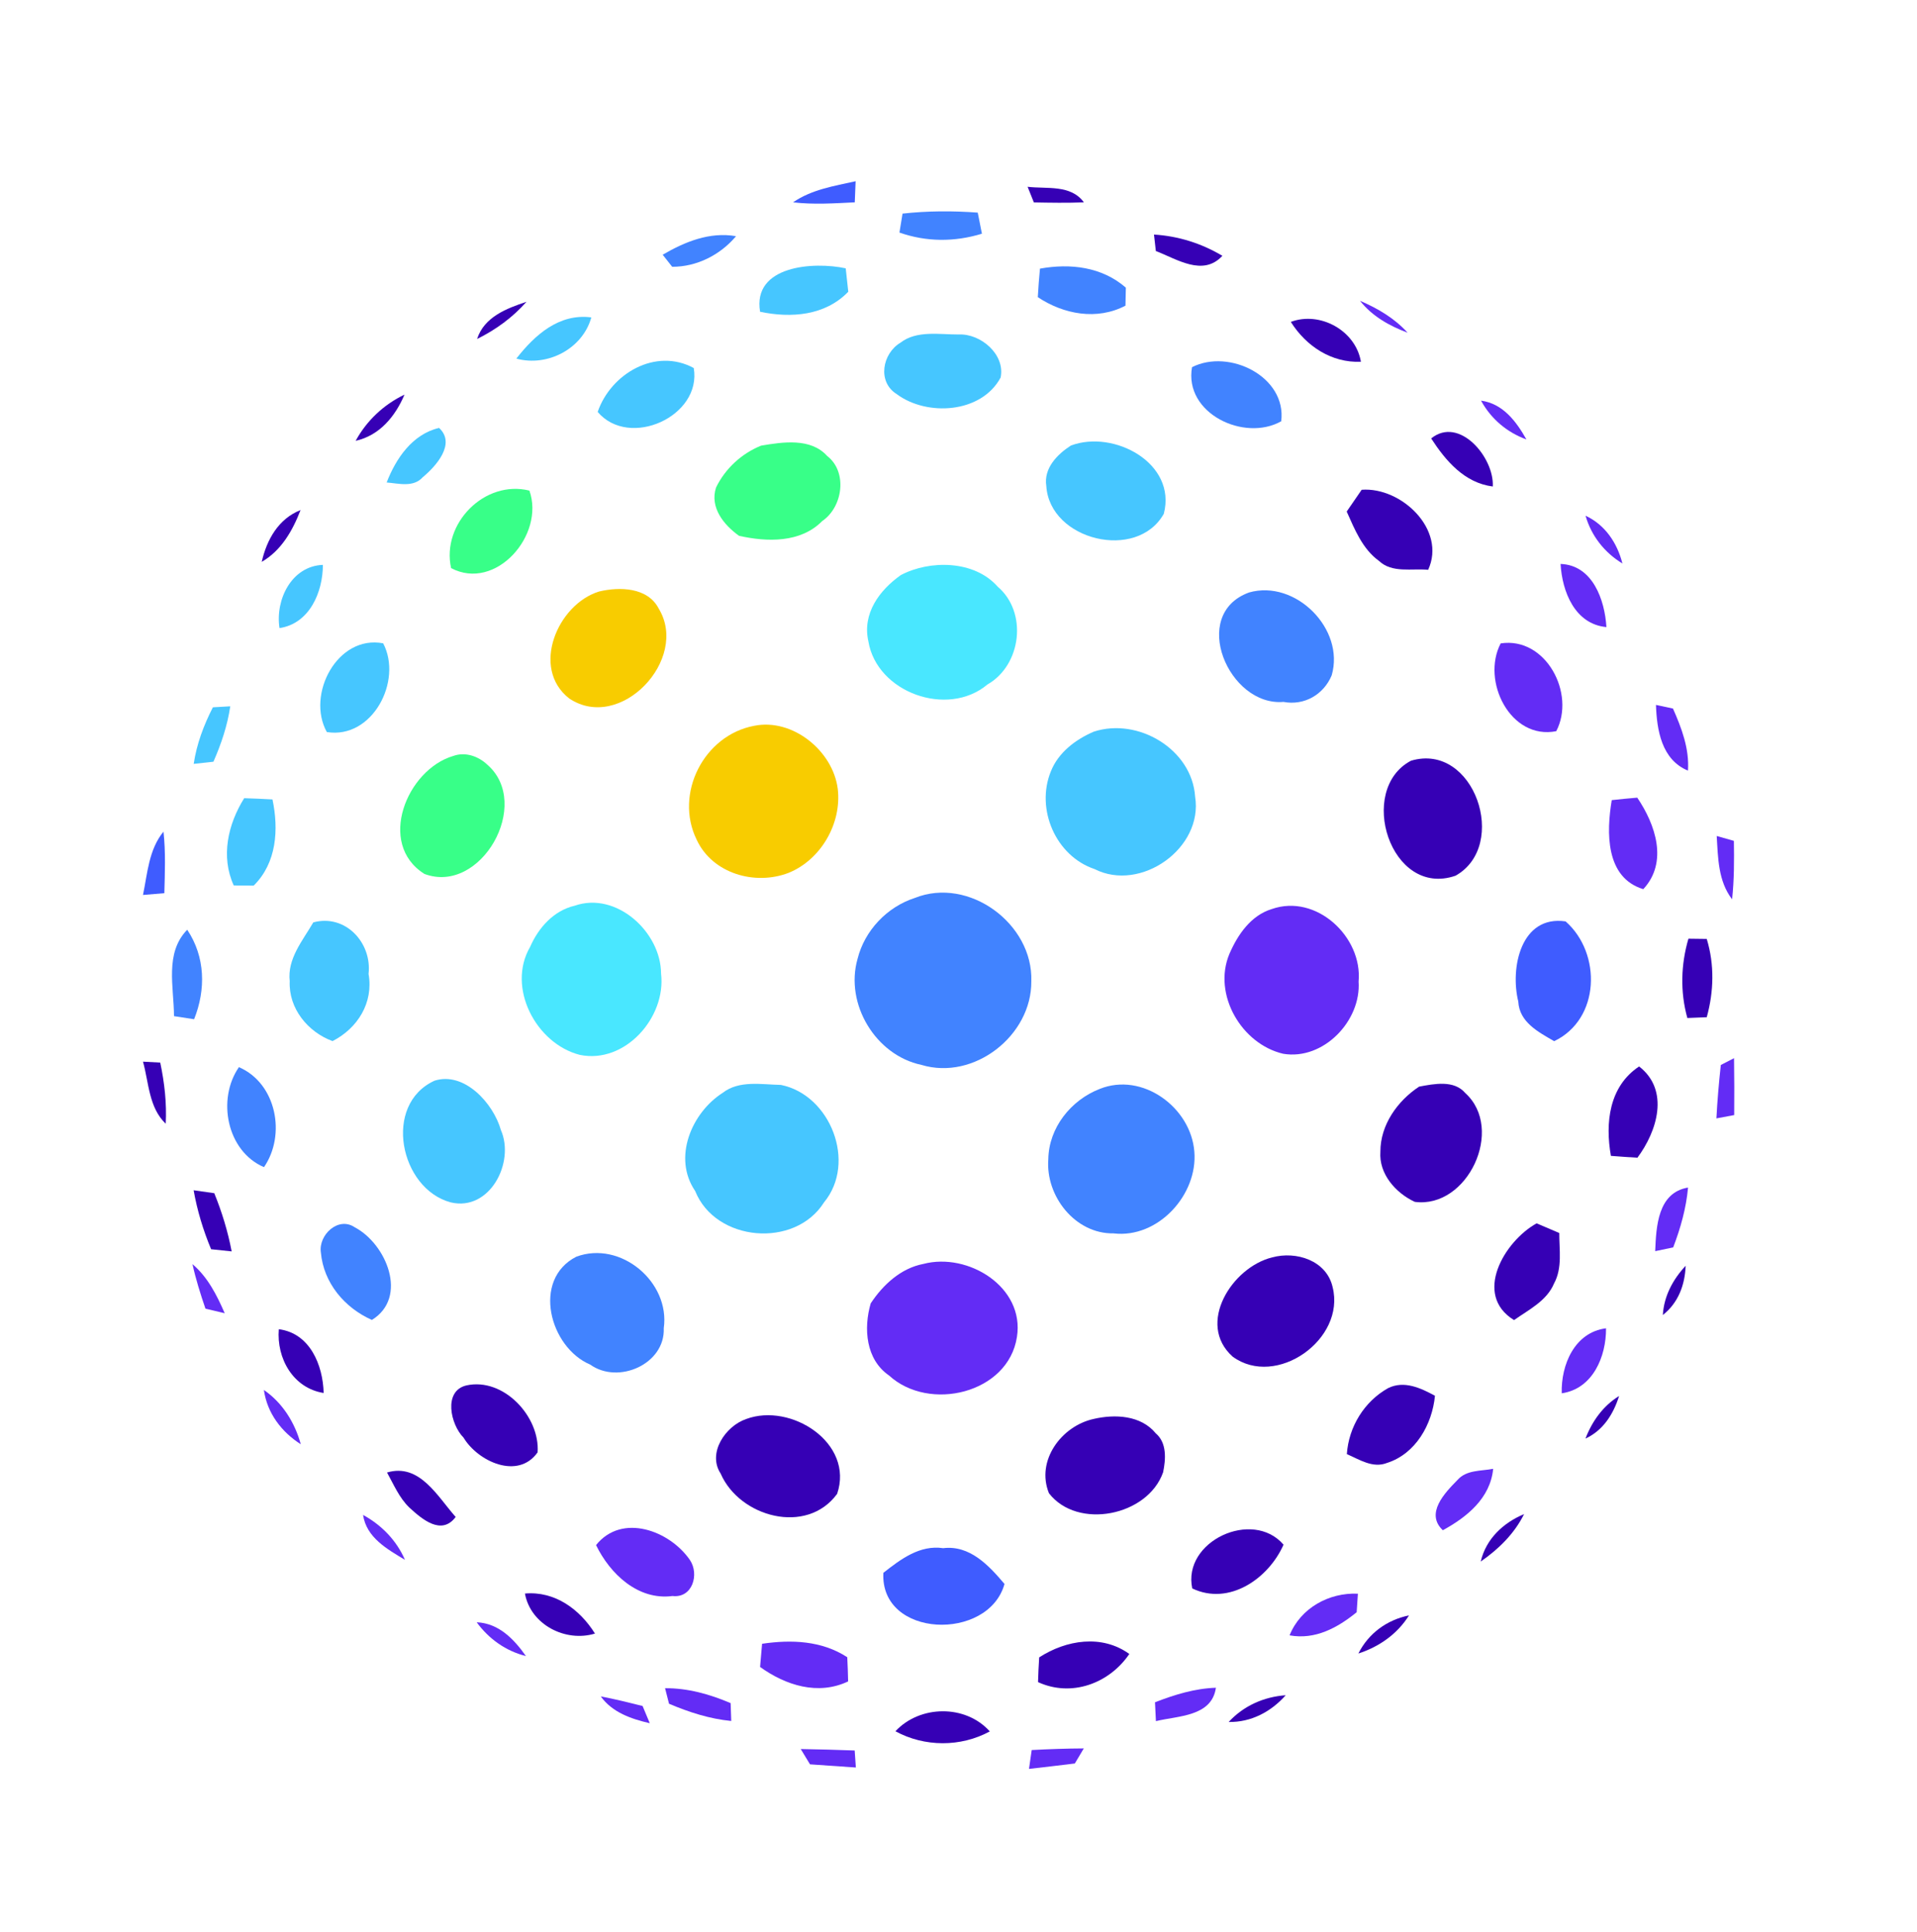 <?xml version="1.0" encoding="UTF-8" ?>
<!DOCTYPE svg PUBLIC "-//W3C//DTD SVG 1.1//EN" "http://www.w3.org/Graphics/SVG/1.1/DTD/svg11.dtd">
<svg width="248pt" height="250pt" viewBox="0 0 248 250" version="1.1" xmlns="http://www.w3.org/2000/svg">
<g id="#3f5cffff">
<path fill="#3f5cff" opacity="1.00" d=" M 102.60 26.18 C 105.00 24.52 107.91 24.07 110.69 23.45 C 110.65 24.36 110.62 25.27 110.58 26.18 C 107.92 26.31 105.25 26.49 102.60 26.18 Z" />
<path fill="#3f5cff" opacity="1.00" d=" M 18.50 115.80 C 19.08 112.99 19.25 109.92 21.15 107.61 C 21.44 110.26 21.33 112.92 21.26 115.57 C 20.57 115.63 19.19 115.74 18.50 115.80 Z" />
<path fill="#3f5cff" opacity="1.00" d=" M 196.42 129.59 C 195.34 125.23 196.76 118.38 202.54 119.22 C 207.22 123.34 207.03 131.87 201.06 134.72 C 199.03 133.54 196.55 132.27 196.42 129.59 Z" />
<path fill="#3f5cff" opacity="1.00" d=" M 114.28 203.51 C 116.51 201.76 118.99 199.87 122.02 200.32 C 125.47 199.90 127.94 202.57 129.95 204.95 C 127.87 212.43 113.84 211.97 114.28 203.51 Z" />
</g>
<g id="#3600b5fe">
<path fill="#3600b5" opacity="1.00" d=" M 132.94 24.17 C 135.43 24.47 138.52 23.85 140.22 26.18 C 138.06 26.27 135.91 26.23 133.75 26.19 C 133.55 25.69 133.14 24.68 132.94 24.17 Z" />
<path fill="#3600b5" opacity="1.00" d=" M 149.29 30.35 C 152.43 30.54 155.44 31.49 158.14 33.10 C 155.62 35.83 152.25 33.52 149.53 32.48 C 149.47 31.95 149.35 30.88 149.29 30.35 Z" />
<path fill="#3600b5" opacity="1.00" d=" M 61.72 43.86 C 62.64 41.01 65.53 39.91 68.11 39.05 C 66.33 41.07 64.14 42.67 61.72 43.86 Z" />
<path fill="#3600b5" opacity="1.00" d=" M 166.99 41.65 C 170.78 40.23 175.39 42.78 176.06 46.81 C 172.25 46.97 168.97 44.79 166.99 41.65 Z" />
<path fill="#3600b5" opacity="1.00" d=" M 46.01 57.04 C 47.44 54.42 49.64 52.35 52.33 51.06 C 51.14 53.87 49.12 56.34 46.01 57.04 Z" />
<path fill="#3600b5" opacity="1.00" d=" M 185.15 56.73 C 188.76 53.80 193.32 59.17 193.12 62.95 C 189.45 62.48 187.03 59.63 185.15 56.73 Z" />
<path fill="#3600b5" opacity="1.00" d=" M 176.16 63.37 C 181.29 62.99 187.14 68.53 184.76 73.73 C 182.65 73.52 180.10 74.19 178.40 72.58 C 176.26 71.03 175.26 68.51 174.22 66.19 C 174.71 65.48 175.68 64.08 176.16 63.37 Z" />
<path fill="#3600b5" opacity="1.00" d=" M 33.86 72.70 C 34.51 69.82 36.03 67.12 38.88 66.00 C 37.86 68.65 36.40 71.23 33.86 72.70 Z" />
<path fill="#3600b5" opacity="1.00" d=" M 182.54 98.43 C 190.71 95.99 195.27 109.41 188.30 113.31 C 179.89 116.22 175.46 102.16 182.54 98.43 Z" />
<path fill="#3600b5" opacity="1.00" d=" M 218.43 121.46 C 219.02 121.47 220.20 121.48 220.80 121.49 C 221.81 124.80 221.72 128.30 220.80 131.62 C 220.17 131.64 218.92 131.69 218.29 131.72 C 217.35 128.34 217.45 124.81 218.43 121.46 Z" />
<path fill="#3600b5" opacity="1.00" d=" M 18.50 137.37 C 19.06 137.40 20.17 137.46 20.73 137.49 C 21.28 140.09 21.58 142.74 21.44 145.40 C 19.25 143.31 19.26 140.11 18.50 137.37 Z" />
<path fill="#3600b5" opacity="1.00" d=" M 208.40 149.56 C 207.65 145.30 208.15 140.58 212.05 137.99 C 216.03 141.07 214.39 146.37 211.83 149.80 C 210.68 149.73 209.54 149.65 208.40 149.56 Z" />
<path fill="#3600b5" opacity="1.00" d=" M 183.59 140.60 C 185.53 140.24 188.10 139.71 189.56 141.43 C 194.70 146.08 189.87 156.42 183.03 155.51 C 180.56 154.37 178.36 151.88 178.58 149.01 C 178.57 145.56 180.79 142.44 183.59 140.60 Z" />
<path fill="#3600b5" opacity="1.00" d=" M 25.05 154.01 C 25.72 154.11 27.05 154.30 27.72 154.39 C 28.71 156.82 29.48 159.34 29.97 161.92 C 29.30 161.85 27.98 161.71 27.31 161.64 C 26.29 159.19 25.51 156.63 25.05 154.01 Z" />
<path fill="#3600b5" opacity="1.00" d=" M 195.87 170.81 C 190.53 167.53 194.61 160.61 198.79 158.29 C 199.52 158.60 200.99 159.23 201.72 159.54 C 201.71 161.71 202.14 164.06 201.05 166.06 C 200.10 168.34 197.77 169.46 195.87 170.81 Z" />
<path fill="#3600b5" opacity="1.00" d=" M 164.57 162.70 C 167.67 161.84 171.62 163.09 172.40 166.54 C 174.11 173.31 165.10 179.66 159.47 175.54 C 154.71 171.29 159.41 163.95 164.57 162.70 Z" />
<path fill="#3600b5" opacity="1.00" d=" M 215.12 170.15 C 215.26 167.70 216.42 165.55 218.07 163.78 C 217.98 166.26 217.11 168.59 215.12 170.15 Z" />
<path fill="#3600b5" opacity="1.00" d=" M 36.07 171.99 C 40.10 172.50 41.78 176.64 41.87 180.24 C 37.92 179.62 35.76 175.76 36.07 171.99 Z" />
<path fill="#3600b5" opacity="1.00" d=" M 60.34 179.26 C 65.16 178.20 69.87 183.31 69.55 187.92 C 67.01 191.52 61.82 189.10 59.97 186.02 C 58.28 184.32 57.31 179.97 60.34 179.26 Z" />
<path fill="#3600b5" opacity="1.00" d=" M 179.58 179.61 C 181.65 178.59 183.80 179.60 185.64 180.60 C 185.28 184.30 183.15 188.11 179.44 189.29 C 177.59 190.02 175.87 188.85 174.24 188.15 C 174.48 184.62 176.49 181.34 179.58 179.61 Z" />
<path fill="#3600b5" opacity="1.00" d=" M 205.11 186.14 C 205.97 183.89 207.39 181.91 209.46 180.63 C 208.73 182.96 207.40 185.09 205.11 186.14 Z" />
<path fill="#3600b5" opacity="1.00" d=" M 96.53 183.61 C 102.32 181.45 110.53 186.71 108.30 193.29 C 104.35 198.70 95.67 196.29 93.23 190.67 C 91.48 188.00 93.86 184.52 96.53 183.61 Z" />
<path fill="#3600b5" opacity="1.00" d=" M 141.48 183.60 C 144.23 182.96 147.59 183.11 149.52 185.46 C 150.97 186.69 150.82 188.81 150.47 190.50 C 148.48 196.17 139.39 197.98 135.70 193.21 C 133.99 188.98 137.33 184.51 141.48 183.60 Z" />
<path fill="#3600b5" opacity="1.00" d=" M 50.07 190.53 C 54.29 189.27 56.61 193.66 58.95 196.28 C 57.11 198.75 54.57 196.55 52.94 195.05 C 51.64 193.79 50.93 192.08 50.07 190.53 Z" />
<path fill="#3600b5" opacity="1.00" d=" M 191.56 202.05 C 192.24 199.12 194.47 197.04 197.17 195.91 C 195.91 198.45 193.87 200.45 191.56 202.05 Z" />
<path fill="#3600b5" opacity="1.00" d=" M 154.24 205.53 C 152.94 199.42 162.06 195.20 166.05 199.87 C 164.11 204.25 159.02 207.81 154.24 205.53 Z" />
<path fill="#3600b5" opacity="1.00" d=" M 67.91 206.19 C 71.78 205.85 75.00 208.22 76.97 211.37 C 73.16 212.53 68.64 210.22 67.91 206.19 Z" />
<path fill="#3600b5" opacity="1.00" d=" M 175.73 213.95 C 177.05 211.33 179.43 209.60 182.28 209.02 C 180.77 211.43 178.42 213.08 175.73 213.95 Z" />
<path fill="#3600b5" opacity="1.00" d=" M 134.44 214.45 C 137.93 212.19 142.55 211.44 146.10 214.01 C 143.50 217.83 138.62 219.64 134.29 217.65 C 134.32 216.58 134.37 215.51 134.44 214.45 Z" />
<path fill="#3600b5" opacity="1.00" d=" M 158.95 222.81 C 160.88 220.72 163.50 219.55 166.33 219.35 C 164.43 221.49 161.86 222.86 158.95 222.81 Z" />
<path fill="#3600b5" opacity="1.00" d=" M 115.84 224.01 C 119.01 220.60 124.91 220.52 128.05 224.03 C 124.28 226.08 119.60 226.06 115.84 224.01 Z" />
</g>
<g id="#4183ffff">
<path fill="#4183ff" opacity="1.00" d=" M 116.76 27.64 C 119.99 27.28 123.25 27.27 126.49 27.51 C 126.63 28.19 126.89 29.56 127.03 30.24 C 123.51 31.32 119.84 31.32 116.36 30.09 C 116.46 29.48 116.66 28.26 116.76 27.64 Z" />
<path fill="#4183ff" opacity="1.00" d=" M 85.73 32.96 C 88.61 31.28 91.81 29.97 95.22 30.56 C 93.19 32.98 90.15 34.53 86.96 34.52 C 86.65 34.13 86.04 33.35 85.73 32.96 Z" />
<path fill="#4183ff" opacity="1.00" d=" M 134.54 34.76 C 138.46 34.05 142.55 34.52 145.65 37.22 C 145.64 37.80 145.61 38.97 145.60 39.55 C 141.91 41.48 137.61 40.68 134.26 38.45 C 134.33 37.21 134.42 35.99 134.54 34.76 Z" />
<path fill="#4183ff" opacity="1.00" d=" M 154.21 47.51 C 159.01 45.07 166.47 48.74 165.75 54.51 C 160.95 57.21 153.15 53.48 154.21 47.51 Z" />
<path fill="#4183ff" opacity="1.00" d=" M 161.59 76.66 C 167.60 74.95 174.02 81.39 172.28 87.38 C 171.24 89.88 168.73 91.33 166.04 90.82 C 158.97 91.43 153.83 79.49 161.59 76.66 Z" />
<path fill="#4183ff" opacity="1.00" d=" M 118.34 116.19 C 125.33 113.39 133.67 119.52 133.42 126.97 C 133.48 134.00 126.00 139.84 119.21 137.79 C 113.27 136.54 109.28 129.90 110.94 124.07 C 111.85 120.41 114.75 117.35 118.34 116.19 Z" />
<path fill="#4183ff" opacity="1.00" d=" M 22.51 131.48 C 22.50 127.71 21.28 123.31 24.22 120.30 C 26.56 123.80 26.65 128.04 25.11 131.88 C 24.46 131.78 23.16 131.58 22.51 131.48 Z" />
<path fill="#4183ff" opacity="1.00" d=" M 34.15 151.02 C 29.33 148.95 28.04 142.22 30.91 138.08 C 35.77 140.18 37.03 146.84 34.15 151.02 Z" />
<path fill="#4183ff" opacity="1.00" d=" M 142.26 140.90 C 147.79 138.67 154.06 143.29 154.51 149.00 C 154.98 154.58 149.82 160.27 144.06 159.59 C 139.08 159.67 135.25 154.75 135.62 149.99 C 135.68 145.92 138.54 142.35 142.26 140.90 Z" />
<path fill="#4183ff" opacity="1.00" d=" M 41.51 162.06 C 41.17 159.80 43.77 157.35 45.89 158.80 C 49.95 160.92 52.88 167.85 48.11 170.79 C 44.57 169.21 41.86 166.00 41.51 162.06 Z" />
<path fill="#4183ff" opacity="1.00" d=" M 74.55 162.61 C 80.29 160.47 86.72 165.89 85.87 171.86 C 86.06 176.50 79.99 179.17 76.36 176.57 C 71.10 174.34 68.78 165.57 74.55 162.61 Z" />
</g>
<g id="#46c6ffff">
<path fill="#46c6ff" opacity="1.00" d=" M 98.33 40.34 C 97.32 34.36 105.25 33.82 109.41 34.72 C 109.52 35.73 109.63 36.74 109.74 37.75 C 106.74 40.86 102.34 41.18 98.33 40.34 Z" />
<path fill="#46c6ff" opacity="1.00" d=" M 66.80 46.40 C 69.17 43.36 72.32 40.52 76.50 41.07 C 75.37 45.14 70.81 47.50 66.80 46.40 Z" />
<path fill="#46c6ff" opacity="1.00" d=" M 116.51 44.33 C 118.59 42.72 121.56 43.29 124.03 43.28 C 126.87 43.14 130.07 45.87 129.45 48.85 C 126.95 53.50 119.91 53.91 116.00 50.99 C 113.47 49.41 114.14 45.73 116.51 44.33 Z" />
<path fill="#46c6ff" opacity="1.00" d=" M 77.32 53.30 C 79.02 48.35 84.81 44.94 89.75 47.62 C 90.82 53.87 81.41 58.12 77.32 53.30 Z" />
<path fill="#46c6ff" opacity="1.00" d=" M 50.02 62.43 C 51.23 59.31 53.35 56.18 56.80 55.37 C 59.02 57.41 56.41 60.32 54.70 61.74 C 53.48 63.11 51.58 62.55 50.02 62.43 Z" />
<path fill="#46c6ff" opacity="1.00" d=" M 138.54 57.65 C 144.09 55.56 152.27 59.93 150.56 66.48 C 147.08 72.67 135.80 69.91 135.36 62.89 C 135.00 60.59 136.77 58.79 138.54 57.65 Z" />
<path fill="#46c6ff" opacity="1.00" d=" M 36.16 81.27 C 35.59 77.62 37.70 73.25 41.77 73.09 C 41.77 76.62 40.04 80.69 36.16 81.27 Z" />
<path fill="#46c6ff" opacity="1.00" d=" M 42.28 94.72 C 39.59 89.86 43.65 82.11 49.57 83.24 C 52.12 88.10 48.17 95.68 42.28 94.72 Z" />
<path fill="#46c6ff" opacity="1.00" d=" M 27.54 91.52 C 28.10 91.49 29.23 91.42 29.79 91.39 C 29.42 93.88 28.62 96.27 27.61 98.56 C 26.97 98.63 25.70 98.77 25.06 98.84 C 25.44 96.26 26.36 93.83 27.54 91.52 Z" />
<path fill="#46c6ff" opacity="1.00" d=" M 141.50 94.67 C 147.23 92.80 154.20 96.95 154.61 103.07 C 155.69 109.74 147.58 115.49 141.60 112.45 C 136.57 110.76 133.97 104.69 135.94 99.83 C 136.91 97.37 139.13 95.69 141.50 94.67 Z" />
<path fill="#46c6ff" opacity="1.00" d=" M 31.59 103.28 C 32.81 103.32 34.03 103.37 35.25 103.44 C 36.07 107.33 35.80 111.65 32.82 114.59 C 32.18 114.59 30.89 114.58 30.24 114.57 C 28.53 110.83 29.49 106.64 31.59 103.28 Z" />
<path fill="#46c6ff" opacity="1.00" d=" M 40.53 119.35 C 44.67 118.23 48.14 121.97 47.68 126.02 C 48.34 129.73 46.27 133.05 43.02 134.71 C 39.81 133.53 37.32 130.47 37.48 126.96 C 37.15 124.05 39.16 121.71 40.53 119.35 Z" />
<path fill="#46c6ff" opacity="1.00" d=" M 56.22 139.83 C 60.08 138.61 63.83 142.77 64.80 146.22 C 66.64 150.41 63.36 156.77 58.32 155.58 C 51.73 153.83 49.47 142.91 56.22 139.83 Z" />
<path fill="#46c6ff" opacity="1.00" d=" M 93.50 141.40 C 95.62 139.75 98.53 140.33 101.03 140.38 C 107.42 141.66 110.87 150.42 106.60 155.58 C 102.84 161.56 92.57 160.70 89.93 154.10 C 87.00 149.81 89.46 143.98 93.50 141.40 Z" />
</g>
<g id="#632cf5ff">
<path fill="#632cf5" opacity="1.00" d=" M 175.94 38.92 C 178.23 39.90 180.41 41.18 182.10 43.05 C 179.75 42.17 177.52 40.92 175.94 38.92 Z" />
<path fill="#632cf5" opacity="1.00" d=" M 191.60 51.84 C 194.44 52.22 196.17 54.55 197.47 56.86 C 194.95 55.94 192.89 54.20 191.60 51.84 Z" />
<path fill="#632cf5" opacity="1.00" d=" M 205.12 66.73 C 207.65 67.90 209.22 70.26 209.89 72.91 C 207.57 71.50 205.87 69.34 205.12 66.73 Z" />
<path fill="#632cf5" opacity="1.00" d=" M 201.89 72.97 C 206.05 73.12 207.61 77.64 207.82 81.14 C 203.73 80.76 202.09 76.54 201.89 72.97 Z" />
<path fill="#632cf5" opacity="1.00" d=" M 194.14 83.25 C 199.99 82.36 203.87 89.75 201.33 94.61 C 195.40 95.78 191.60 88.11 194.14 83.25 Z" />
<path fill="#632cf5" opacity="1.00" d=" M 214.23 91.21 C 214.78 91.33 215.88 91.56 216.43 91.68 C 217.55 94.22 218.56 96.87 218.37 99.71 C 214.96 98.31 214.34 94.46 214.23 91.21 Z" />
<path fill="#632cf5" opacity="1.00" d=" M 208.51 103.53 C 209.60 103.41 210.70 103.30 211.81 103.21 C 214.16 106.68 215.84 111.55 212.59 115.05 C 207.67 113.56 207.82 107.66 208.51 103.53 Z" />
<path fill="#632cf5" opacity="1.00" d=" M 222.09 108.17 C 222.65 108.33 223.76 108.64 224.31 108.80 C 224.35 111.32 224.35 113.85 224.08 116.36 C 222.27 114.01 222.26 110.99 222.09 108.17 Z" />
<path fill="#632cf5" opacity="1.00" d=" M 164.51 117.63 C 170.28 115.59 176.29 121.23 175.76 127.00 C 176.11 132.09 171.21 137.22 166.01 136.35 C 160.62 135.10 156.86 128.67 159.04 123.44 C 160.11 120.96 161.81 118.46 164.51 117.63 Z" />
<path fill="#632cf5" opacity="1.00" d=" M 222.62 137.80 C 223.04 137.58 223.90 137.14 224.33 136.92 C 224.37 139.38 224.37 141.83 224.35 144.28 C 223.77 144.39 222.62 144.61 222.05 144.71 C 222.17 142.40 222.37 140.10 222.62 137.80 Z" />
<path fill="#632cf5" opacity="1.00" d=" M 214.13 161.89 C 214.26 158.72 214.45 154.32 218.38 153.66 C 218.14 156.33 217.41 158.91 216.46 161.40 C 215.88 161.52 214.71 161.77 214.13 161.89 Z" />
<path fill="#632cf5" opacity="1.00" d=" M 119.46 163.54 C 125.23 162.02 132.58 166.52 131.56 172.99 C 130.44 180.31 120.20 182.73 115.02 177.98 C 112.00 175.91 111.70 171.89 112.64 168.65 C 114.22 166.25 116.55 164.09 119.46 163.54 Z" />
<path fill="#632cf5" opacity="1.00" d=" M 24.90 163.57 C 26.88 165.25 28.05 167.58 29.07 169.92 C 28.45 169.77 27.20 169.47 26.58 169.33 C 25.93 167.43 25.33 165.52 24.90 163.57 Z" />
<path fill="#632cf5" opacity="1.00" d=" M 202.04 180.28 C 201.93 176.60 203.70 172.39 207.77 171.87 C 207.80 175.51 206.07 179.70 202.04 180.28 Z" />
<path fill="#632cf5" opacity="1.00" d=" M 34.14 179.85 C 36.56 181.52 38.14 184.07 38.91 186.87 C 36.41 185.28 34.56 182.84 34.14 179.85 Z" />
<path fill="#632cf5" opacity="1.00" d=" M 188.55 191.50 C 189.71 190.17 191.59 190.36 193.17 190.05 C 192.80 193.86 189.78 196.29 186.66 198.00 C 184.34 195.82 186.92 193.16 188.55 191.50 Z" />
<path fill="#632cf5" opacity="1.00" d=" M 46.97 196.02 C 49.37 197.33 51.30 199.32 52.39 201.83 C 50.10 200.45 47.40 198.95 46.97 196.02 Z" />
<path fill="#632cf5" opacity="1.00" d=" M 77.11 199.92 C 80.47 195.73 86.66 198.06 89.26 201.86 C 90.49 203.70 89.59 206.81 87.00 206.51 C 82.54 207.10 78.92 203.65 77.11 199.92 Z" />
<path fill="#632cf5" opacity="1.00" d=" M 166.83 211.60 C 168.25 208.06 171.94 206.04 175.67 206.21 C 175.63 206.81 175.55 208.01 175.51 208.61 C 173.02 210.63 170.15 212.20 166.83 211.60 Z" />
<path fill="#632cf5" opacity="1.00" d=" M 61.67 209.91 C 64.53 210.03 66.50 212.10 68.04 214.28 C 65.44 213.63 63.24 212.06 61.67 209.91 Z" />
<path fill="#632cf5" opacity="1.00" d=" M 98.59 212.69 C 102.38 212.13 106.31 212.28 109.61 214.43 C 109.66 215.47 109.70 216.51 109.72 217.56 C 105.83 219.41 101.64 218.07 98.33 215.69 C 98.42 214.69 98.50 213.69 98.59 212.69 Z" />
<path fill="#632cf5" opacity="1.00" d=" M 86.04 218.44 C 88.99 218.42 91.83 219.22 94.52 220.37 C 94.54 220.95 94.58 222.10 94.60 222.68 C 91.80 222.41 89.12 221.54 86.55 220.45 C 86.42 219.95 86.17 218.94 86.04 218.44 Z" />
<path fill="#632cf5" opacity="1.00" d=" M 149.42 220.26 C 151.95 219.28 154.56 218.47 157.30 218.38 C 156.77 222.13 152.40 222.00 149.54 222.70 C 149.51 222.09 149.45 220.87 149.42 220.26 Z" />
<path fill="#632cf5" opacity="1.00" d=" M 77.72 219.50 C 79.54 219.85 81.34 220.29 83.13 220.74 C 83.37 221.29 83.83 222.41 84.06 222.97 C 81.67 222.42 79.22 221.58 77.72 219.50 Z" />
<path fill="#632cf5" opacity="1.00" d=" M 103.59 226.31 C 105.91 226.35 108.24 226.41 110.57 226.50 C 110.60 227.05 110.68 228.15 110.72 228.70 C 108.74 228.56 106.76 228.43 104.79 228.29 C 104.49 227.80 103.89 226.81 103.59 226.31 Z" />
<path fill="#632cf5" opacity="1.00" d=" M 133.47 226.44 C 135.71 226.32 137.96 226.24 140.21 226.23 C 139.92 226.72 139.34 227.69 139.05 228.18 C 137.07 228.42 135.10 228.66 133.12 228.88 C 133.21 228.27 133.38 227.05 133.47 226.44 Z" />
</g>
<g id="#38ff88ff">
<path fill="#38ff88" opacity="1.00" d=" M 98.47 57.66 C 101.28 57.19 104.88 56.63 107.01 59.00 C 109.68 61.06 109.04 65.61 106.37 67.42 C 103.57 70.27 99.22 70.14 95.61 69.33 C 93.64 67.92 91.80 65.67 92.63 63.09 C 93.81 60.64 95.95 58.67 98.47 57.66 Z" />
<path fill="#38ff88" opacity="1.00" d=" M 58.36 73.51 C 57.08 67.75 62.71 62.04 68.49 63.48 C 70.52 69.21 64.14 76.56 58.36 73.51 Z" />
<path fill="#38ff88" opacity="1.00" d=" M 58.65 97.81 C 60.20 97.25 61.89 97.85 63.04 98.94 C 68.89 104.01 62.22 115.81 54.91 113.08 C 48.71 109.19 52.63 99.57 58.65 97.81 Z" />
</g>
<g id="#49e7ffff">
<path fill="#49e7ff" opacity="1.00" d=" M 116.54 74.41 C 120.30 72.43 126.05 72.48 129.07 75.91 C 132.97 79.23 132.15 86.06 127.74 88.57 C 122.58 92.90 113.43 89.61 112.34 82.98 C 111.53 79.40 113.76 76.37 116.54 74.41 Z" />
<path fill="#49e7ff" opacity="1.00" d=" M 74.35 117.19 C 79.74 115.31 85.51 120.61 85.52 125.98 C 86.20 131.62 80.87 137.71 75.00 136.49 C 69.35 135.04 65.52 127.78 68.58 122.52 C 69.66 120.04 71.63 117.82 74.35 117.19 Z" />
</g>
<g id="#f8cc00ff">
<path fill="#f8cc00" opacity="1.00" d=" M 77.49 76.54 C 80.14 75.90 83.80 75.98 85.22 78.75 C 89.21 85.31 80.24 94.81 73.63 90.37 C 68.63 86.45 72.12 78.20 77.49 76.54 Z" />
<path fill="#f8cc00" opacity="1.00" d=" M 97.58 93.91 C 102.52 92.91 107.75 97.13 108.38 102.07 C 108.91 106.53 106.21 111.24 102.02 112.94 C 97.69 114.61 92.17 113.05 90.13 108.66 C 87.20 102.70 91.06 95.12 97.58 93.91 Z" />
</g>
</svg>
